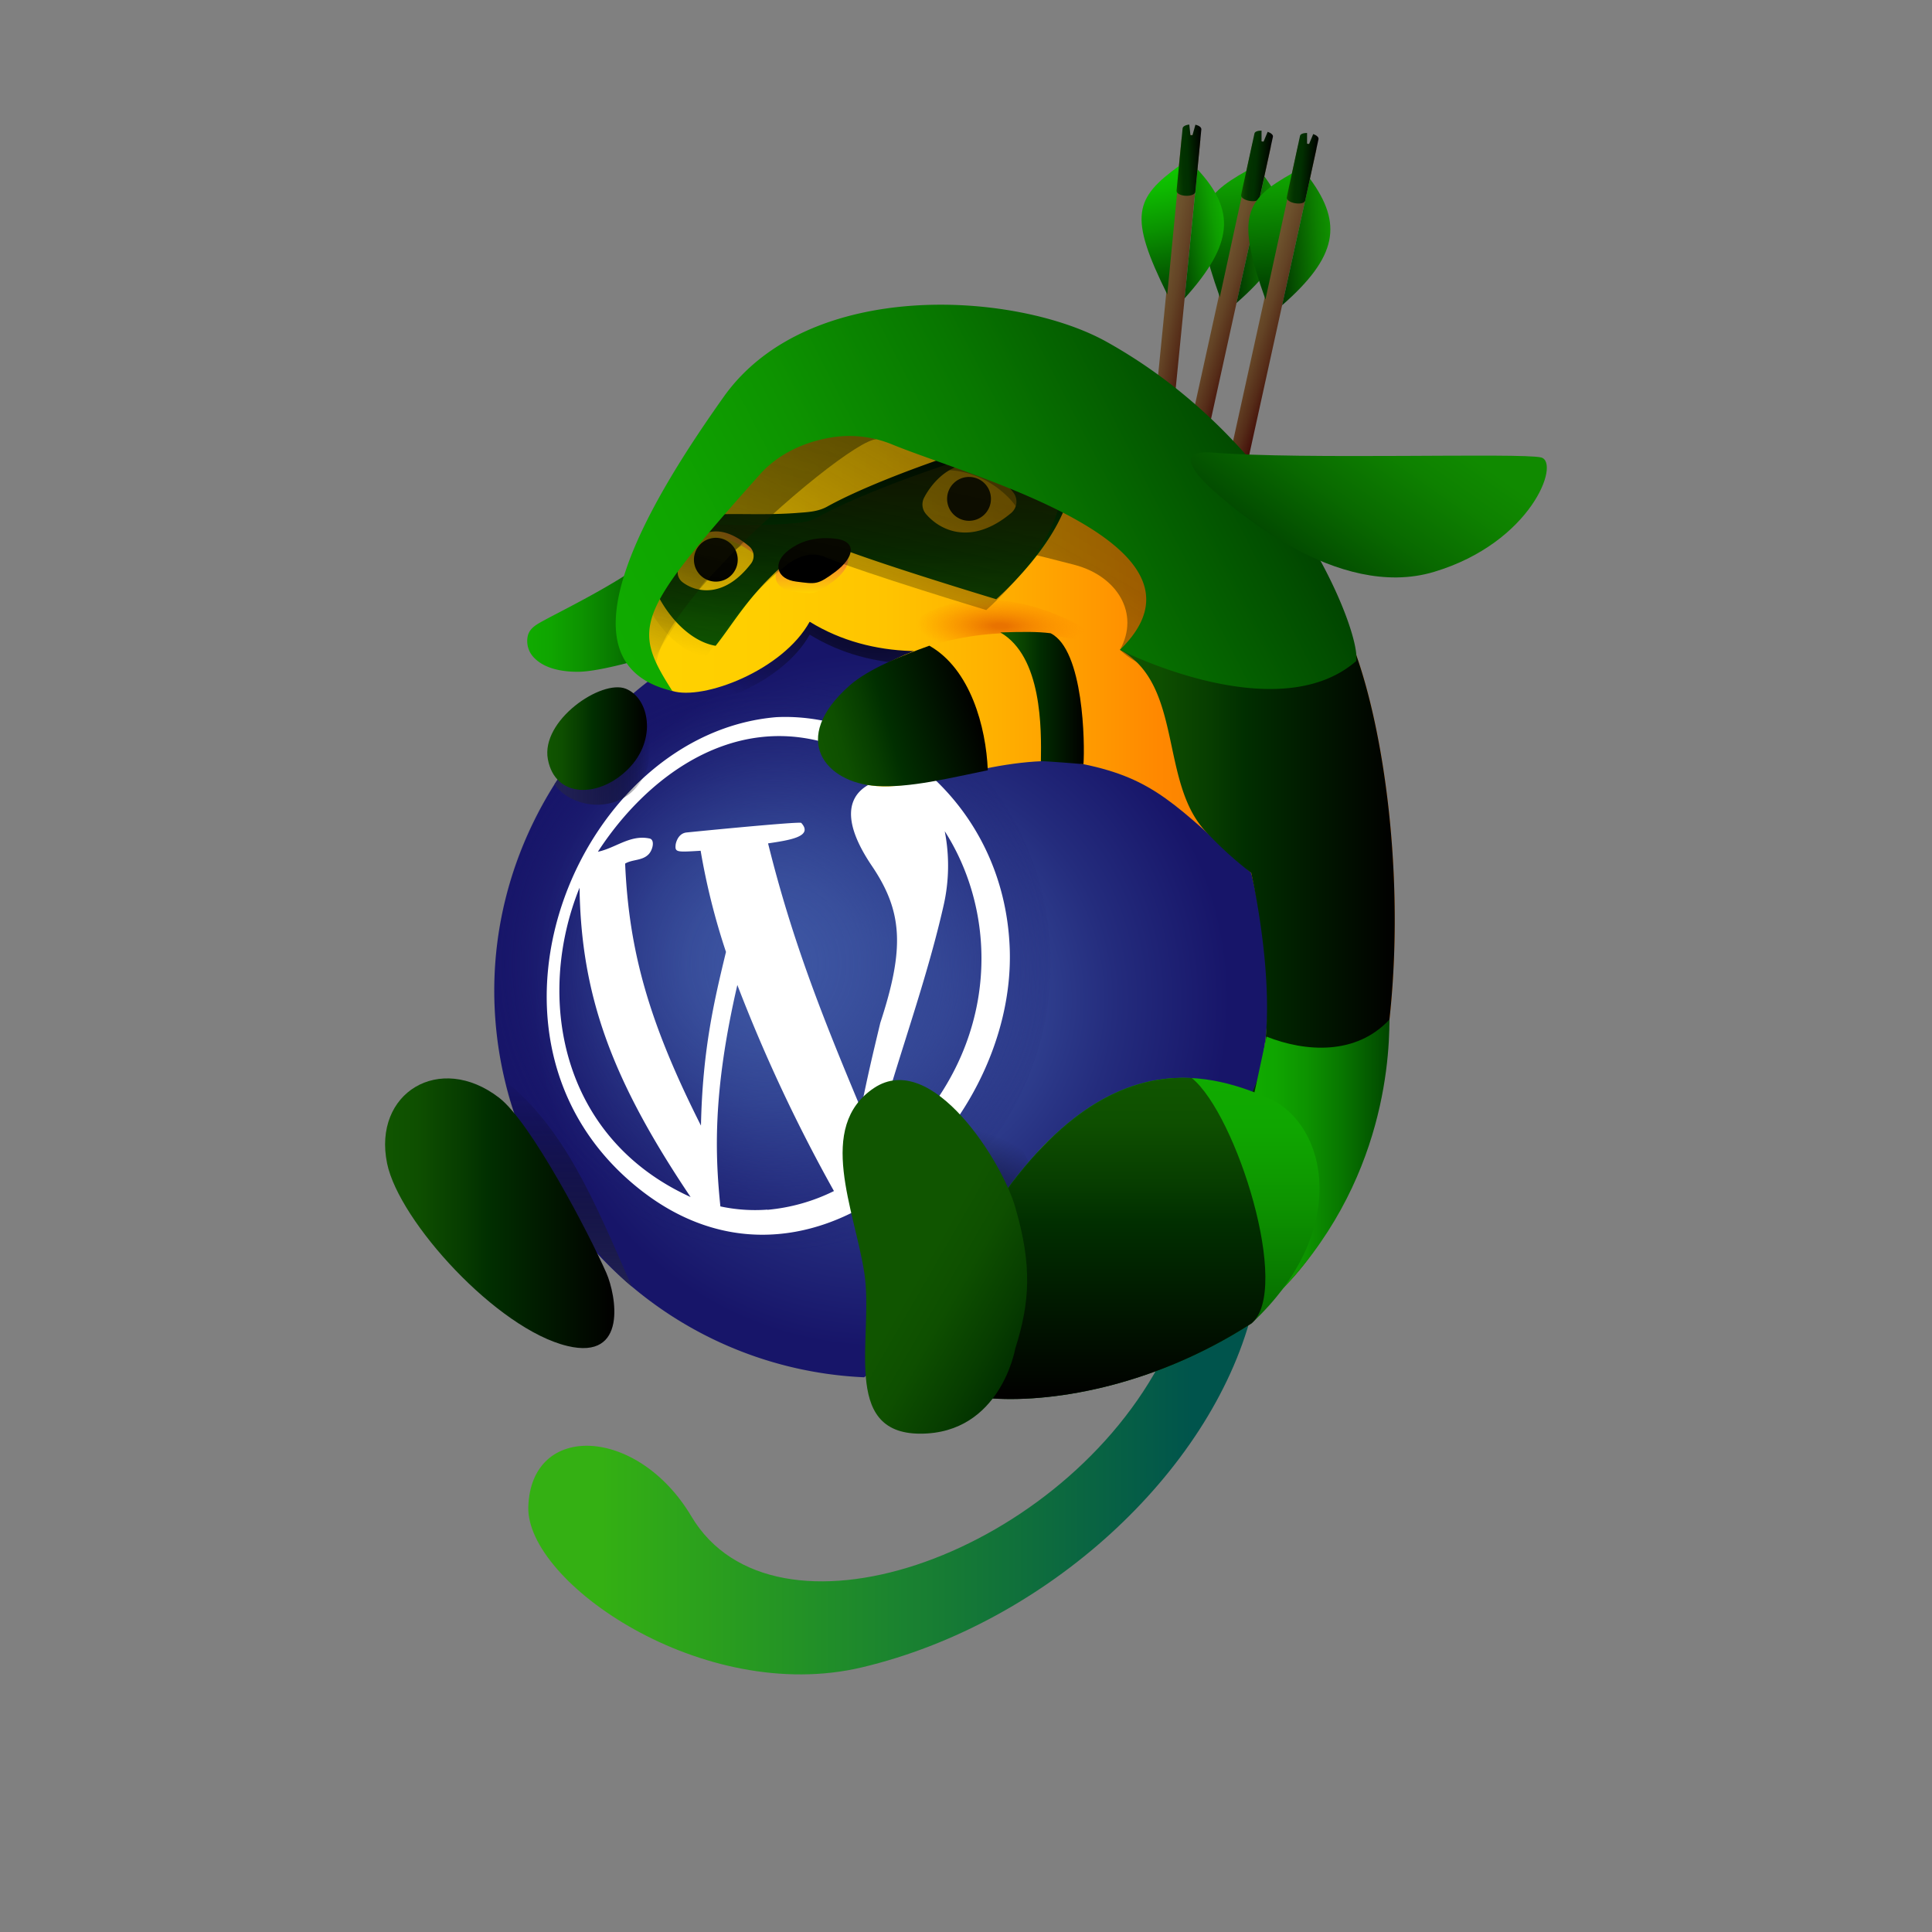 <svg xmlns="http://www.w3.org/2000/svg" xmlns:xlink="http://www.w3.org/1999/xlink" viewBox="0 0 600 600"><rect x="0" y="0" width="600" height="600" fill="#808080" stroke="none"/><defs><style>.cls-1{fill:url(#Dégradé_sans_nom_148);}.cls-2{fill:url(#Dégradé_sans_nom_34);}.cls-3{fill:url(#Dégradé_sans_nom_24);}.cls-4{fill:url(#Dégradé_sans_nom_17);}.cls-5{fill:url(#Dégradé_sans_nom_148-2);}.cls-6{fill:url(#Dégradé_sans_nom_34-2);}.cls-7{fill:url(#Dégradé_sans_nom_24-2);}.cls-8{fill:url(#Dégradé_sans_nom_17-2);}.cls-9{fill:url(#Dégradé_sans_nom_148-3);}.cls-10{fill:url(#Dégradé_sans_nom_10);}.cls-11{fill:url(#Dégradé_sans_nom_36);}.cls-12{fill:url(#Dégradé_sans_nom_17-3);}.cls-13{fill:url(#Dégradé_sans_nom_157);}.cls-14{fill:url(#Dégradé_sans_nom_168);}.cls-15{fill:#fff;}.cls-16{fill:url(#Dégradé_sans_nom_79);}.cls-17{fill:url(#Dégradé_sans_nom_178);}.cls-18{fill:url(#Dégradé_sans_nom_6);}.cls-19{fill:url(#Dégradé_sans_nom_147);}.cls-20{fill:url(#Dégradé_sans_nom_30);}.cls-21,.cls-22,.cls-29,.cls-30{opacity:0.5;}.cls-21{fill:url(#Dégradé_sans_nom_74);}.cls-22{fill:url(#Dégradé_sans_nom_74-2);}.cls-23{fill:url(#Dégradé_sans_nom_18);}.cls-24{fill:url(#Dégradé_sans_nom_12);}.cls-25{fill:url(#Dégradé_sans_nom_98);}.cls-26{fill:url(#Dégradé_sans_nom_85);}.cls-27{fill:url(#Dégradé_sans_nom_98-2);}.cls-28{fill:url(#Dégradé_sans_nom_98-3);}.cls-29{fill:url(#Dégradé_sans_nom_74-3);}.cls-30{fill:url(#Dégradé_sans_nom_74-4);}.cls-31{fill:url(#Dégradé_sans_nom_134);}.cls-32{fill:url(#Dégradé_sans_nom_98-4);}.cls-33{fill:url(#Dégradé_sans_nom_98-5);}.cls-34{fill:url(#Dégradé_sans_nom_134-2);}.cls-35{fill:url(#Dégradé_sans_nom_134-3);}.cls-36{fill:url(#Dégradé_sans_nom_178-2);}.cls-37{fill:url(#Dégradé_sans_nom_134-4);}.cls-38{fill:url(#Dégradé_sans_nom_98-6);}.cls-39{fill:url(#Dégradé_sans_nom_98-7);}.cls-40{fill:url(#Dégradé_sans_nom_127);}.cls-41{fill:url(#Dégradé_sans_nom_98-8);}.cls-42{fill:url(#Dégradé_sans_nom_580);}</style><linearGradient id="Dégradé_sans_nom_148" x1="239.49" y1="114.89" x2="257.34" y2="117.58" gradientTransform="translate(153.93 -53.42) rotate(9.76)" gradientUnits="userSpaceOnUse"><stop offset="0.03" stop-color="#6f562f"/><stop offset="0.22" stop-color="#6c512c"/><stop offset="0.43" stop-color="#634325"/><stop offset="0.66" stop-color="#552c18"/><stop offset="0.9" stop-color="#410b07"/><stop offset="0.96" stop-color="#3b0202"/></linearGradient><linearGradient id="Dégradé_sans_nom_34" x1="442.04" y1="77.58" x2="458.83" y2="77.58" gradientTransform="translate(-64.11 31.21) rotate(-4.37)" gradientUnits="userSpaceOnUse"><stop offset="0" stop-color="#013500"/><stop offset="0.3" stop-color="#065400"/><stop offset="0.76" stop-color="#0d8000"/><stop offset="1" stop-color="#109100"/></linearGradient><linearGradient id="Dégradé_sans_nom_24" x1="761.34" y1="152.75" x2="740.11" y2="184.94" gradientTransform="matrix(-0.87, -0.49, -0.49, 0.87, 1119.59, 289.44)" gradientUnits="userSpaceOnUse"><stop offset="0" stop-color="#10ab00"/><stop offset="0.2" stop-color="#0e9d00"/><stop offset="0.58" stop-color="#087600"/><stop offset="1" stop-color="#014500"/></linearGradient><linearGradient id="Dégradé_sans_nom_17" x1="447.42" y1="54.27" x2="455.86" y2="55.55" gradientTransform="translate(-64.11 31.21) rotate(-4.37)" gradientUnits="userSpaceOnUse"><stop offset="0" stop-color="#105500"/><stop offset="0.05" stop-color="#0b4900"/><stop offset="0.15" stop-color="#063b00"/><stop offset="0.27" stop-color="#023200"/><stop offset="0.45" stop-color="#012f00"/><stop offset="1" stop-color="#010000"/></linearGradient><linearGradient id="Dégradé_sans_nom_148-2" x1="253.54" y1="113.18" x2="271.39" y2="115.88" xlink:href="#Dégradé_sans_nom_148"/><linearGradient id="Dégradé_sans_nom_34-2" x1="456.09" y1="79.36" x2="472.87" y2="79.36" xlink:href="#Dégradé_sans_nom_34"/><linearGradient id="Dégradé_sans_nom_24-2" x1="748.64" y1="146.51" x2="727.41" y2="178.7" xlink:href="#Dégradé_sans_nom_24"/><linearGradient id="Dégradé_sans_nom_17-2" x1="461.46" y1="56.05" x2="469.9" y2="57.33" xlink:href="#Dégradé_sans_nom_17"/><linearGradient id="Dégradé_sans_nom_148-3" x1="336.02" y1="93.86" x2="353.87" y2="96.55" gradientTransform="translate(24.58 -10.99) rotate(3.03)" xlink:href="#Dégradé_sans_nom_148"/><linearGradient id="Dégradé_sans_nom_10" x1="540.78" y1="80.75" x2="557.57" y2="80.75" gradientTransform="translate(-182.04 98.61) rotate(-11.1)" gradientUnits="userSpaceOnUse"><stop offset="0" stop-color="#014500"/><stop offset="0.42" stop-color="#087600"/><stop offset="0.8" stop-color="#0e9d00"/><stop offset="1" stop-color="#10ab00"/></linearGradient><linearGradient id="Dégradé_sans_nom_36" x1="677.16" y1="101.04" x2="655.94" y2="133.23" gradientTransform="matrix(-0.93, -0.38, -0.38, 0.93, 1023.77, 216.34)" gradientUnits="userSpaceOnUse"><stop offset="0" stop-color="#10c900"/><stop offset="0.16" stop-color="#0ebb00"/><stop offset="0.47" stop-color="#0a9400"/><stop offset="0.88" stop-color="#035700"/><stop offset="1" stop-color="#014500"/></linearGradient><linearGradient id="Dégradé_sans_nom_17-3" x1="546.16" y1="57.44" x2="554.6" y2="58.72" gradientTransform="translate(-182.04 98.61) rotate(-11.1)" xlink:href="#Dégradé_sans_nom_17"/><radialGradient id="Dégradé_sans_nom_157" cx="273.72" cy="310.4" r="118.78" gradientUnits="userSpaceOnUse"><stop offset="0.16" stop-color="#3d56a3"/><stop offset="0.61" stop-color="#242c7d"/><stop offset="0.91" stop-color="#171569"/></radialGradient><radialGradient id="Dégradé_sans_nom_168" cx="239.89" cy="299.34" r="89.74" gradientUnits="userSpaceOnUse"><stop offset="0" stop-color="#3d56a3"/><stop offset="0.14" stop-color="#3c54a1" stop-opacity="0.97"/><stop offset="0.3" stop-color="#394f9c" stop-opacity="0.89"/><stop offset="0.47" stop-color="#334694" stop-opacity="0.75"/><stop offset="0.64" stop-color="#2c3989" stop-opacity="0.55"/><stop offset="0.82" stop-color="#22287a" stop-opacity="0.3"/><stop offset="1" stop-color="#171569" stop-opacity="0"/></radialGradient><linearGradient id="Dégradé_sans_nom_79" x1="164.09" y1="464.09" x2="388.65" y2="464.09" gradientUnits="userSpaceOnUse"><stop offset="0.1" stop-color="#34b013"/><stop offset="0.52" stop-color="#1a8230"/><stop offset="0.92" stop-color="#00544c"/></linearGradient><radialGradient id="Dégradé_sans_nom_178" cx="272.24" cy="171.22" r="63.28" gradientUnits="userSpaceOnUse"><stop offset="0" stop-color="#020202"/><stop offset="1" stop-color="#020202" stop-opacity="0"/></radialGradient><linearGradient id="Dégradé_sans_nom_6" x1="196.66" y1="275.36" x2="433.15" y2="275.36" gradientUnits="userSpaceOnUse"><stop offset="0" stop-color="#ffd200"/><stop offset="0.17" stop-color="#ffce00"/><stop offset="0.33" stop-color="#ffc400"/><stop offset="0.47" stop-color="#ffb100"/><stop offset="0.61" stop-color="#ff9800"/><stop offset="0.69" stop-color="#f80"/><stop offset="0.93" stop-color="#e97300"/></linearGradient><radialGradient id="Dégradé_sans_nom_147" cx="310.65" cy="194.39" r="10.19" gradientTransform="translate(-281.47 487.61) rotate(-88.3) scale(1 3)" gradientUnits="userSpaceOnUse"><stop offset="0.07" stop-color="#e97300"/><stop offset="0.85" stop-color="#f80" stop-opacity="0"/></radialGradient><linearGradient id="Dégradé_sans_nom_30" x1="172.21" y1="233.2" x2="202.02" y2="233.2" gradientUnits="userSpaceOnUse"><stop offset="0" stop-color="#212155"/><stop offset="0.2" stop-color="#1f1f50" stop-opacity="0.94"/><stop offset="0.43" stop-color="#1a1a43" stop-opacity="0.78"/><stop offset="0.67" stop-color="#12122d" stop-opacity="0.52"/><stop offset="0.92" stop-color="#06060e" stop-opacity="0.14"/><stop offset="1" stop-color="#020202" stop-opacity="0"/></linearGradient><linearGradient id="Dégradé_sans_nom_74" x1="276.79" y1="252.67" x2="350.95" y2="124.22" gradientUnits="userSpaceOnUse"><stop offset="0" stop-color="#020202" stop-opacity="0"/><stop offset="0.28" stop-color="#101001" stop-opacity="0.44"/><stop offset="0.66" stop-color="#1d1d00" stop-opacity="0.86"/><stop offset="1" stop-color="#212100"/></linearGradient><linearGradient id="Dégradé_sans_nom_74-2" x1="301.65" y1="158.26" x2="304.62" y2="153.99" xlink:href="#Dégradé_sans_nom_74"/><linearGradient id="Dégradé_sans_nom_18" x1="222.83" y1="176.94" x2="230.64" y2="165.7" gradientUnits="userSpaceOnUse"><stop offset="0.16" stop-color="#ffd200" stop-opacity="0"/><stop offset="1" stop-color="#e86930"/></linearGradient><linearGradient id="Dégradé_sans_nom_12" x1="252.14" y1="184.21" x2="252.14" y2="170.19" gradientUnits="userSpaceOnUse"><stop offset="0" stop-color="#ffd200"/><stop offset="0.77" stop-color="#f27e30"/></linearGradient><linearGradient id="Dégradé_sans_nom_98" x1="169.97" y1="229.38" x2="200.93" y2="229.38" gradientUnits="userSpaceOnUse"><stop offset="0" stop-color="#105500"/><stop offset="0.14" stop-color="#0e4f00"/><stop offset="0.33" stop-color="#073d00"/><stop offset="0.45" stop-color="#012f00"/><stop offset="1" stop-color="#010000"/></linearGradient><linearGradient id="Dégradé_sans_nom_85" x1="176.49" y1="399.55" x2="176.49" y2="335.54" gradientUnits="userSpaceOnUse"><stop offset="0" stop-color="#212155"/><stop offset="0.33" stop-color="#161638" stop-opacity="0.65"/><stop offset="1" stop-color="#020202" stop-opacity="0"/></linearGradient><linearGradient id="Dégradé_sans_nom_98-2" x1="119.61" y1="376.78" x2="190.76" y2="376.78" xlink:href="#Dégradé_sans_nom_98"/><linearGradient id="Dégradé_sans_nom_98-3" x1="434.1" y1="376.26" x2="449.4" y2="308.9" gradientTransform="matrix(0.95, -0.21, 0.22, 0.96, -226.51, -68.19)" xlink:href="#Dégradé_sans_nom_98"/><linearGradient id="Dégradé_sans_nom_74-3" x1="223.12" y1="217.78" x2="243.16" y2="129.6" xlink:href="#Dégradé_sans_nom_74"/><linearGradient id="Dégradé_sans_nom_74-4" x1="252.59" y1="211.52" x2="272.27" y2="124.92" xlink:href="#Dégradé_sans_nom_74"/><linearGradient id="Dégradé_sans_nom_134" x1="163.71" y1="188.97" x2="206.57" y2="188.97" gradientUnits="userSpaceOnUse"><stop offset="0" stop-color="#10ab00"/><stop offset="0.17" stop-color="#0fa500"/><stop offset="0.39" stop-color="#0d9300"/><stop offset="0.65" stop-color="#087700"/><stop offset="0.94" stop-color="#024f00"/><stop offset="1" stop-color="#014500"/></linearGradient><linearGradient id="Dégradé_sans_nom_98-4" x1="254.32" y1="232.31" x2="302.84" y2="218.4" xlink:href="#Dégradé_sans_nom_98"/><linearGradient id="Dégradé_sans_nom_98-5" x1="347.82" y1="304.99" x2="433.15" y2="304.99" xlink:href="#Dégradé_sans_nom_98"/><linearGradient id="Dégradé_sans_nom_134-2" x1="388.96" y1="362.91" x2="431.5" y2="362.91" xlink:href="#Dégradé_sans_nom_134"/><linearGradient id="Dégradé_sans_nom_134-3" x1="202.85" y1="222.41" x2="386.79" y2="128.44" xlink:href="#Dégradé_sans_nom_134"/><radialGradient id="Dégradé_sans_nom_178-2" cx="294.27" cy="392.16" r="42.24" xlink:href="#Dégradé_sans_nom_178"/><linearGradient id="Dégradé_sans_nom_134-4" x1="358.23" y1="334.69" x2="358.23" y2="434.45" xlink:href="#Dégradé_sans_nom_134"/><linearGradient id="Dégradé_sans_nom_98-6" x1="349.82" y1="334.69" x2="349.82" y2="434.45" xlink:href="#Dégradé_sans_nom_98"/><linearGradient id="Dégradé_sans_nom_98-7" x1="286.64" y1="393.04" x2="365.26" y2="438.43" xlink:href="#Dégradé_sans_nom_98"/><linearGradient id="Dégradé_sans_nom_127" x1="403.34" y1="177.3" x2="437.72" y2="128.27" gradientUnits="userSpaceOnUse"><stop offset="0" stop-color="#014500"/><stop offset="0.42" stop-color="#096900"/><stop offset="0.78" stop-color="#0e8100"/><stop offset="1" stop-color="#108a00"/></linearGradient><linearGradient id="Dégradé_sans_nom_98-8" x1="310.65" y1="216.78" x2="336.6" y2="216.78" xlink:href="#Dégradé_sans_nom_98"/><linearGradient id="Dégradé_sans_nom_580" x1="415.84" y1="169.95" x2="415.99" y2="169.98" gradientUnits="userSpaceOnUse"><stop offset="0.25"/><stop offset="1" stop-color="#363636" stop-opacity="0"/></linearGradient></defs><g id="Calque_2" data-name="Calque 2"><path class="cls-1" d="M392,43.94c-1.58-.27-3,.1-3.09.83l-25.5,116c-.13.73,1.05,1.54,2.63,1.82s3-.1,3.1-.83l25.5-116C394.79,45,393.6,44.21,392,43.94Z"/><path class="cls-2" d="M384,94.1C401.27,79,402.9,68.75,392.67,54.79Z"/><path class="cls-3" d="M378.83,92.26c-9.17-25.69-6.57-30.91,8.55-39.33Z"/><path class="cls-4" d="M393.69,40.93,392.4,44l-.62-.11,0-3.33c-1.18,0-2.1.32-2.2.91l-4.15,19.1c-.13.73,1.05,1.55,2.64,1.82s3-.1,3.09-.83l4.16-19.1C395.44,41.92,394.75,41.3,393.69,40.93Z"/><path class="cls-5" d="M406.16,44.64c-1.58-.27-3,.1-3.09.83l-25.51,116c-.12.74,1.06,1.55,2.64,1.82s3-.1,3.1-.83l25.5-116C408.92,45.73,407.74,44.92,406.16,44.64Z"/><path class="cls-6" d="M398.17,94.8c17.24-15.09,18.87-25.34,8.64-39.3Z"/><path class="cls-7" d="M393,93c-9.17-25.69-6.57-30.9,8.55-39.32Z"/><path class="cls-8" d="M407.83,41.63l-1.29,3.11-.62-.12,0-3.33c-1.17,0-2.09.33-2.19.91L399.6,61.31c-.13.73,1,1.54,2.64,1.81s3-.1,3.09-.83l4.15-19.1C409.58,42.62,408.88,42,407.83,41.63Z"/><path class="cls-9" d="M369.94,41.9c-1.6-.08-2.93.45-3,1.19L355.23,161.24c0,.74,1.23,1.41,2.84,1.49s2.93-.44,3-1.18L372.78,43.39C372.82,42.65,371.55,42,369.94,41.9Z"/><path class="cls-10" d="M367.89,92.65c15.35-17,15.76-27.38,4-40.05Z"/><path class="cls-11" d="M362.51,91.43C350.39,67,352.36,61.51,366.39,51.38Z"/><path class="cls-12" d="M371.25,38.72,370.33,42l-.63,0-.36-3.31c-1.17.11-2,.57-2.07,1.16l-1.89,19.46c0,.74,1.23,1.41,2.83,1.49s2.94-.44,3-1.18l1.88-19.46C373.1,39.49,372.34,39,371.25,38.72Z"/><path class="cls-13" d="M268.39,427.73A120.21,120.21,0,0,1,153.5,307.64c0-39.32,19.7-74.94,48.9-96.88,20.72,10.74,36.19-8.26,49-17.68,36.83,9.42,96.15,3.95,136.35,76.54,6.1,11,6.13,24.74,6.13,38A120.63,120.63,0,0,1,389,342c-29.54-10.93-64.67,2.78-74.95,29.35C294.28,406.47,268.39,427.73,268.39,427.73Z"/><path class="cls-14" d="M326.27,299.32a93,93,0,0,0-91.47-93c-9.44,6.79-20,10.59-32.4,4.4-.49.18-1.3,1.3-1.8,1.48a120.12,120.12,0,0,0-31.78,154.08,93,93,0,0,0,157.45-67Z"/><path class="cls-15" d="M241.12,222.72c-60.35,5-99.54,95.92-46.17,143.5,54.11,48.22,120.92-14.09,118.62-71.91-1.8-44.83-38.9-73.22-72.45-71.59M185.7,264.49c18.36-28.27,53.48-51.26,92-23-.26,0-24.71,1.11-6.94,27.41,9.6,14.2,10.23,25.59,2.62,48.77-2.73,11.43-3.56,14.88-6,26.65-11.73-28-21.29-51.9-28.85-82.4,6.63-1,14.17-2.09,10.31-6.36-.5-.53-35.49,2.94-35.83,3-2.69.46-3.15,3.62-3.17,3.65-.28,2.5.18,2.46,7.75,2a210.75,210.75,0,0,0,7.87,31.42c-3.58,14.84-7.28,30.19-7.77,53.94-16-31.75-22.35-53.8-23.55-81.37,2.25-1.36,5.28-.83,7.28-2.88,1.36-1.4,2-4.54.33-4.91-6-1.31-10.64,3-16.05,4.1m83.84,99c6.45-27.81,17.17-54.4,23.49-82.25a55.72,55.72,0,0,0,.37-23.12c18.8,29.38,16.64,75-23.86,105.37m-55.07,8.24c-40.68-18.49-48.14-62.31-34.49-96.05.51,33.39,9.86,59.41,34.49,96.05m23.84,3.91a51.27,51.27,0,0,1-14.59-1c-1.57-15.53-2.56-34.94,5.27-68.77a493.88,493.88,0,0,0,30,64,58.22,58.22,0,0,1-20.67,5.83"/><path class="cls-16" d="M388.65,408.19c-12.87,49.14-63.52,96-121,109.63-49.44,11.7-104.33-26.45-103.58-49.89.86-26.41,34-25,50.65,3,25.48,42.85,112.65,12.84,145.17-46.88Z"/><path class="cls-17" d="M317.58,123.38c-49.9-1.5-91.49,20.42-113.41,55.2-14.78,23.46-4.75,37.1,4.62,40,9.57,3,34.34-6.37,42.66-21.5,19.65,12.1,43.27,10.62,62.17,4.58l34.2,4.13"/><path class="cls-18" d="M309.25,431.06c18.45,1.64,48.75-1.78,79.4-22.87,55.29-38.08,49.89-155.73,32.51-204.88s-53.69-82.41-103.58-83.93-91.49,20.42-113.41,55.2c-14.78,23.46-4.75,37.1,4.62,40,9.57,3,34.34-6.37,42.66-21.5,19.65,12.1,43.27,10.62,62.17,4.58l34.2,4.13c-28.74-11.34-65-4.54-83.93,12.1s-6,28.74,8.33,30.24,42.32-11.34,64.26-6.81,28.65,12.57,52.09,33.74c0,0,12.85,51.42,0,71.15-22.28-12.87-62.58,1.7-74.56,29.13Z"/><path class="cls-19" d="M283.85,202.23a89.61,89.61,0,0,1,63.39.31c-14-12.62-50-28.71-73.17-1.21A78.22,78.22,0,0,0,283.85,202.23Z"/><path class="cls-20" d="M194.34,216.5c7.32,2.93,11.62,19.74,2.54,28.81-7.53,7.53-20,5-24.67-1.73C177,236.25,194.34,216.5,194.34,216.5Z"/><path class="cls-21" d="M347.82,201.79c13.1,13.24,61.19,16.26,73.34,3.52l-11.84-25.23c-19.55-40.24-49.13-56.45-89.74-57.67-47.08-1.43-92.41,16.81-114.48,51.8-6,9.57-11,25.32-4.59,34.42,28.6-45,29.22-60.25,133.13-33.23,13.38,3.48,20.42,15.18,14.18,26.39"/><path class="cls-22" d="M291.35,146.13c6.82-4.66,16.36-5.34,26.78,8.05a6,6,0,0,1-.89,8.23C318.72,158.61,307,144.59,291.35,146.13Z"/><path class="cls-23" d="M237.45,174.87c-4.56-4.71-12.53-9.39-21.94-8.47,6.82-4.66,15-7.78,25.38,5.62"/><path class="cls-24" d="M244.17,173.89c-5.42,4.07-3.77,9.08,2.27,9.83s6.51,1.15,12.09-3c6.06-4.54,6.87-9.58,0-10.34S247.19,171.62,244.17,173.89Z"/><path class="cls-25" d="M194.34,213.89c-7.55-3-26.45,9.82-24.19,21.93s15.87,12.1,24.94,3S201.66,216.81,194.34,213.89Z"/><path d="M229.11,173.81a6.8,6.8,0,1,1-6.79-6.78A6.79,6.79,0,0,1,229.11,173.81Z"/><path d="M307.75,154.91a6.81,6.81,0,1,1-6.8-6.79A6.8,6.8,0,0,1,307.75,154.91Z"/><path class="cls-26" d="M196.21,399.55c-18.65-15.51-37.24-49.73-39.44-64C175.26,350.47,184.37,372.41,196.21,399.55Z"/><path class="cls-27" d="M155,340.91c-18.46-14.2-39.3-1.52-34.78,20.42,3.73,18,34.18,51.47,56,56.68,18.9,4.54,15.08-15.84,12.1-22.67C183,383.25,164.85,348.46,155,340.91Z"/><path class="cls-28" d="M326.27,133.13c-7.4,0-50.32,13.65-69.38,24.2-3,1.67-6.29,1.72-9.73,2-22.32,1.6-37.21-3.73-47.06,11.88,1.47,14.07,11.7,27.61,22.15,29.35,5.95-7.45,11.46-17.86,25.27-28.59,3.19-2.48,7.53-4.06,11.28-2.53,13.44,5.47,50.57,16.65,50.57,16.65S347.82,152.75,326.27,133.13ZM287,154.54c3.77-7.21,14.87-18.08,27.69-1.6a4.63,4.63,0,0,1-.7,6.41c-12.16,10.12-21.9,5.6-26.45.24A4.55,4.55,0,0,1,287,154.54Zm-76.36,22.24c1.71-6.58,8.67-18.27,22-7.13a3.91,3.91,0,0,1,.61,5.36c-8,10.47-16.64,9.34-21.29,5.79A3.82,3.82,0,0,1,210.59,176.78Z"/><path d="M245,170.79c-5.41,4.07-3.77,9.08,2.27,9.83s6.51,1.15,12.09-3c6.06-4.54,6.87-9.57,0-10.34S248,168.53,245,170.79Z"/><path class="cls-29" d="M214.19,215.1c-40.55-1.66,48.84-79.52,58.05-78.64-12.25-4.65-41.58-3.54-71.31,44.16C200.1,208,200.93,215.1,214.19,215.1Z"/><path class="cls-30" d="M323.19,136.49c-7.4,0-50.32,13.65-69.38,24.21-3,1.67-6.29,1.71-9.73,2-22.32,1.6-37.21-3.72-47.06,11.88,1.47,14.07,11.7,27.62,22.15,29.35,6-7.44,11.46-17.85,25.27-28.58,3.19-2.48,7.53-4.06,11.28-2.54,13.44,5.47,50.57,16.65,50.57,16.65S344.74,156.12,323.19,136.49Z"/><path class="cls-31" d="M206.57,172.17c-1.32-1.32.84-3.81-.5-2.49-8.93,8.94-30.36,19.29-36.67,22.74-2.41,1.33-4.72,2.4-5.43,4.83a7.35,7.35,0,0,0,2.07,7.19c1.85,1.87,5.69,4.19,13.39,4.19,4.41,0,12.07-1.76,19.35-3.8"/><path class="cls-32" d="M306.77,239.21c-12,2.43-24.11,5.52-34.55,4.89-15.88-1-27.23-14.61-8.33-31.24,5.82-5.13,16.34-9.32,24.73-12.33C301.36,207.75,306.23,225.74,306.77,239.21Z"/><path class="cls-33" d="M388.57,271.06s11.76,50.85-1.09,70.57c6.35,8.84,29.57,34.53,1.17,66.56,55.29-38.08,49.89-155.73,32.51-204.88-9.76,5.32-24.65,5.32-73.34-1.52,19.71,10.83,12.24,41.25,26.69,56.5A113.12,113.12,0,0,0,388.57,271.06Z"/><path class="cls-34" d="M389,409.19c39.62-34.07,42.5-77.47,42.5-92.56-10.3,11.11-26,10.13-38.18,5.3L389,342S421.35,363.5,389,409.19Z"/><path class="cls-35" d="M277.22,138.09c25.18,10.28,104.08,31.13,70.6,63.7,0,0,48.73,24.89,73.34,3.52,1.74-8.68-20.89-67.65-77.57-99.2-28-15.56-92.54-20-118.89,17.2-20,28.23-54.73,82.19-15.91,91.27-12.58-19.76-11.58-23.73,27.23-67.28,5.11-5.74,12.91-10,22.51-11.5A34.79,34.79,0,0,1,277.22,138.09Z"/><path class="cls-36" d="M322.19,411.9s-4.53,26.45-29.49,26.45-14.37-30.24-17.39-49.89-15.11-45.36,3-57.46,40.08,23.44,43.86,37C327.48,386.19,326.73,397.53,322.19,411.9Z"/><path class="cls-37" d="M388.65,411c-31.28,20.16-63.54,24.83-82,23.18l5.55-64.08c31.56-43.37,60.83-38.31,81.71-29.07C412.28,349.11,419.62,382.23,388.65,411Z"/><path class="cls-38" d="M388.65,411c-31.28,20.16-63.54,24.83-82,23.18l5.55-64.08c20.91-28.74,40.82-36.21,57.94-35.29C384,346.1,401.13,400.68,388.65,411Z"/><path class="cls-39" d="M315.31,418.78s-4.54,26.46-29.5,26.46-14.36-30.25-17.38-49.9-15.11-45.36,3-57.45,40.07,23.44,43.86,37C320.6,393.07,319.85,404.42,315.31,418.78Z"/><path class="cls-40" d="M376.55,140.55c-13.59-1.1-3,9.07,1.5,12.86s37.05,33.27,67.3,24.19,39.32-34,33.26-35.53S404.53,142.82,376.55,140.55Z"/><path class="cls-41" d="M310.65,196.4c7-.2,11.38-.28,15.62.26,10.35,5.13,10.66,34.55,10.21,40.66,0,0-11.74-1-13.22-.91C323.43,226.4,323.64,203.89,310.65,196.4Z"/><path class="cls-42" d="M415.86,169.92h0l.13.1-.14-.11Z"/></g></svg>